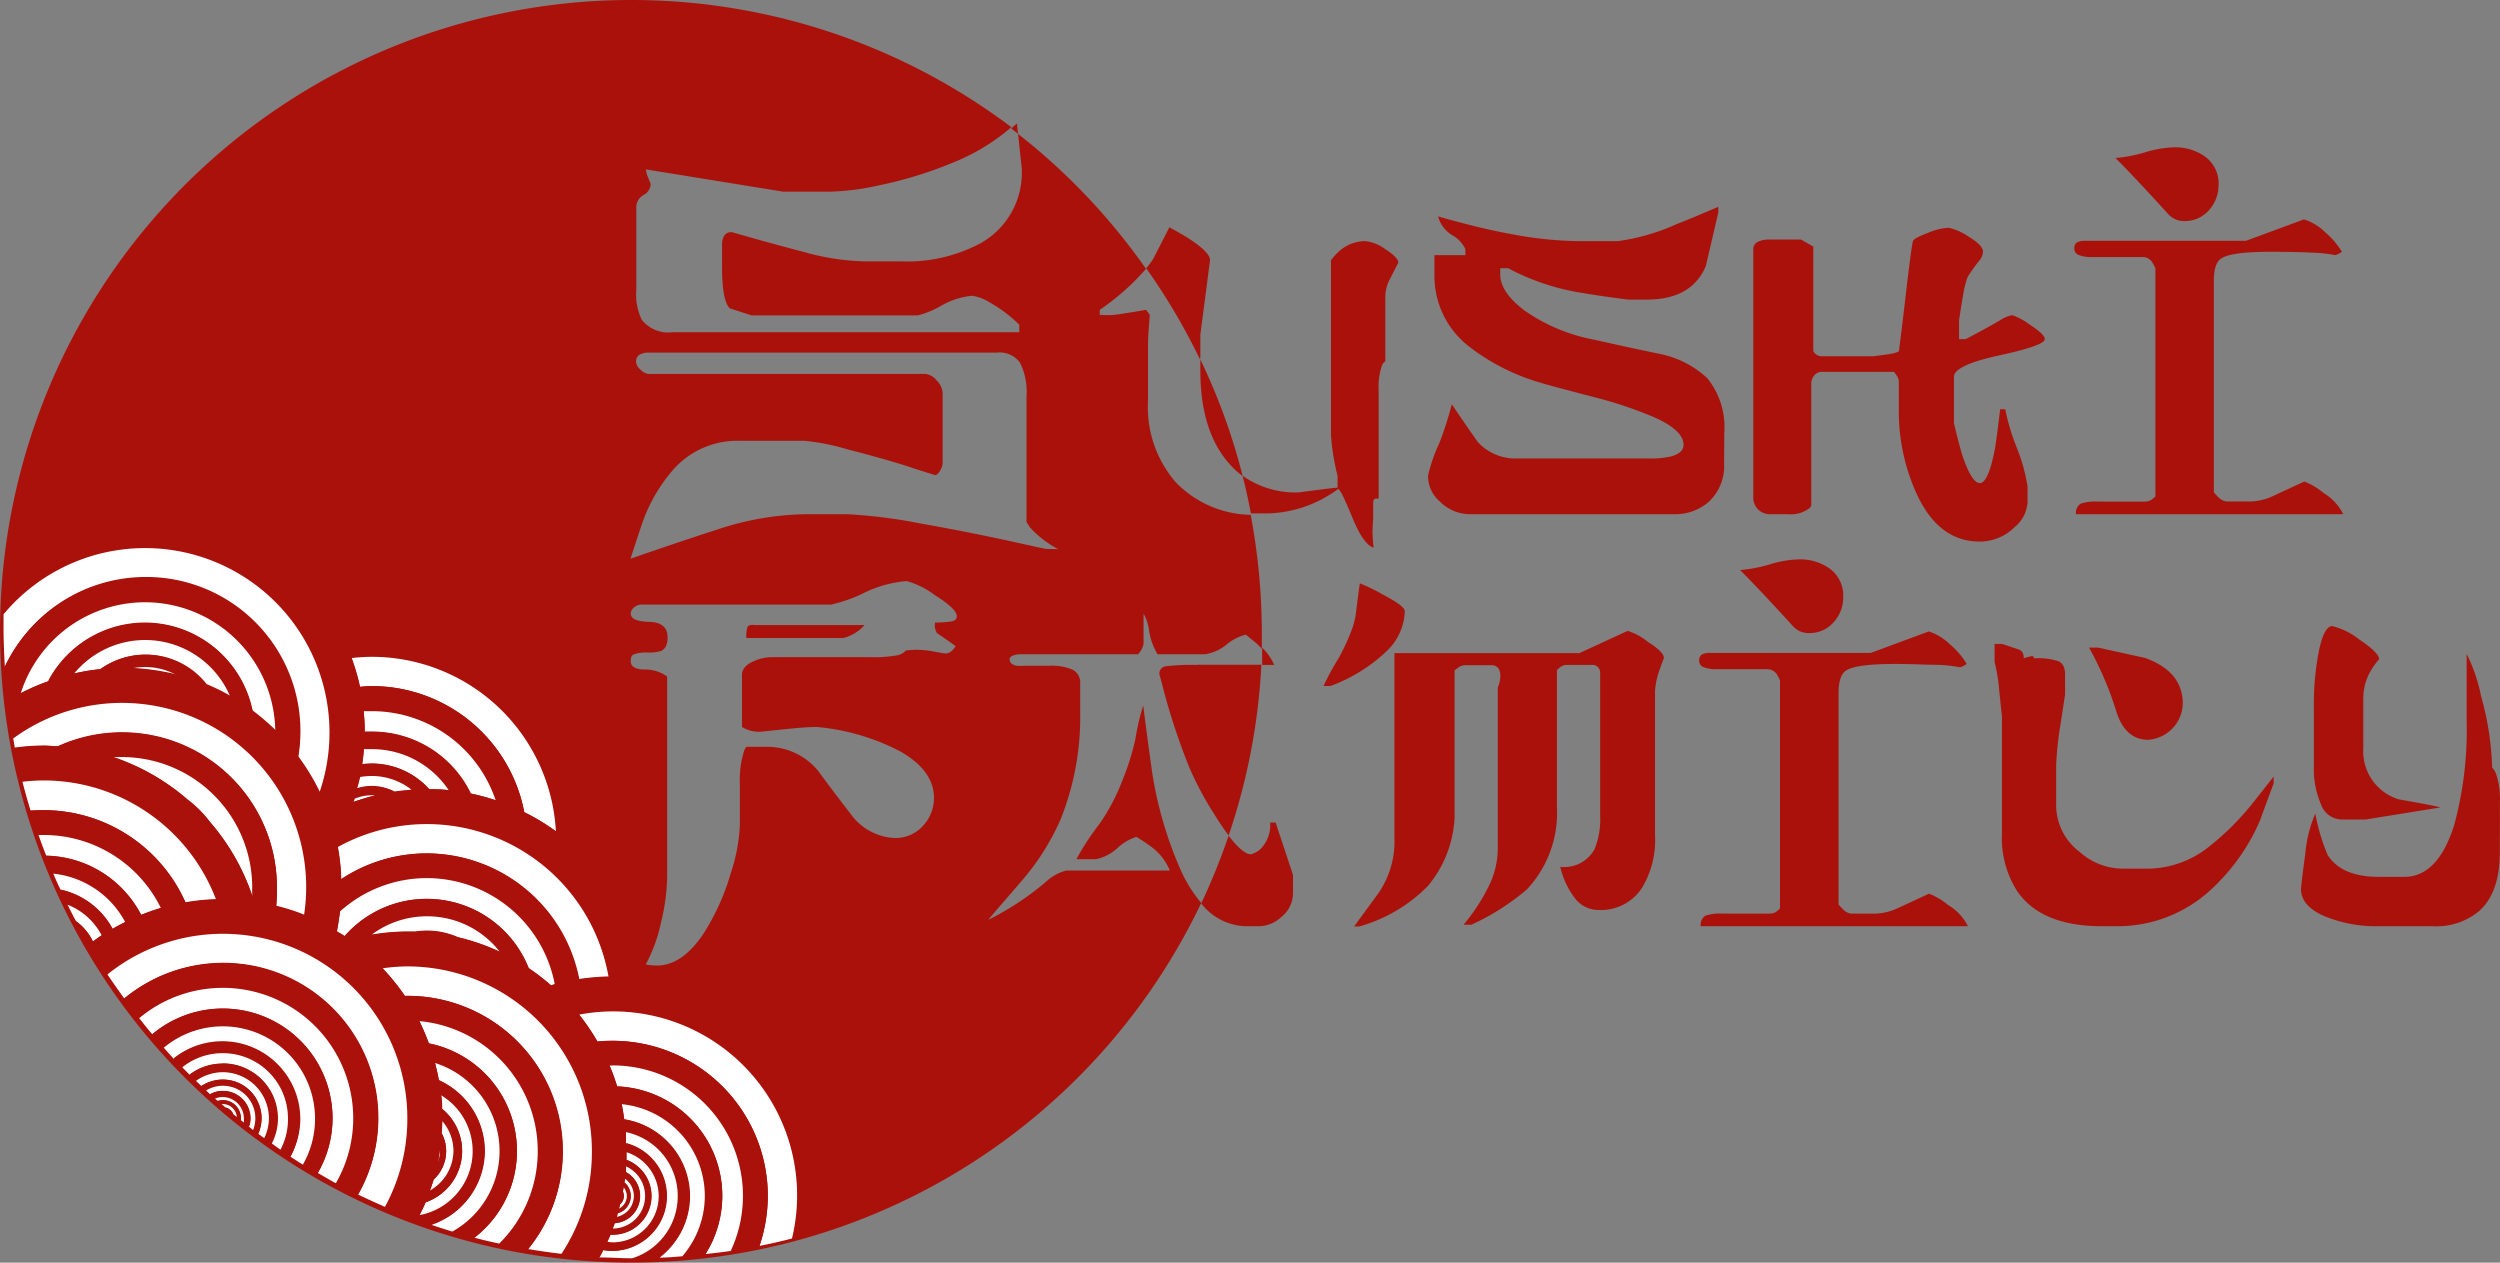 <svg xmlns="http://www.w3.org/2000/svg" width="224.493" height="113.382" viewBox="0 0 224.493 113.382">
  <rect x="0" y="0" width="224.493" height="113.382" fill="#808080" stroke="none"/>
  <g id="logo" transform="translate(-0.042 0.091)">
    <g id="Sun">
      <path id="Caminho_1" data-name="Caminho 1" d="M345.71,534.21a2.491,2.491,0,0,0-.1,1h8.65a1.781,1.781,0,0,0,.53-.16,3.65,3.65,0,0,0,1.42-1H346.4C346,534,345.8,534.06,345.71,534.21Z" transform="translate(-278.54 -478.01)" fill="#ab110b"/>
      <path id="Caminho_2" data-name="Caminho 2" d="M381.67,513.91v-5c0-.8.09-1.75.16-2.7a3.512,3.512,0,0,0-.34-.47c-.9.16-1.61.27-2.12.35a8.5,8.5,0,0,1-1,.12h-.66a1.22,1.22,0,0,0-.37,0v-.47a21.786,21.786,0,0,0,4.15-3.68A56.709,56.709,0,0,0,370,489.94l.33,3.07a7.25,7.25,0,0,1-3.64,6.72,14,14,0,0,1-7.19,1.66h-3.29a21.778,21.778,0,0,1-5.46-.85q-3.22-.84-6.43-1.77a.74.74,0,0,0-.72.33,1.59,1.59,0,0,0-.18.77v2c0,2.05.23,3.3.7,3.74l1.95.63H361a8.2,8.2,0,0,0,2.12-.88,6.87,6.87,0,0,1,2.75-.88,4,4,0,0,1,1.59.6,12.35,12.35,0,0,1,2.65,2v.67H339a3.05,3.05,0,0,1-2.78-1.1,5.22,5.22,0,0,1-.5-2.68v-7.46a1.26,1.26,0,0,1,.65-1.08,1.16,1.16,0,0,0,.64-1l-.2-.5a2.75,2.75,0,0,1-.23-.8l12.33,2h4.21a22.474,22.474,0,0,0,4.41-.57,36.529,36.529,0,0,0,6.53-2,18.67,18.67,0,0,0,5.34-3.22A56.69,56.69,0,1,0,386.45,559a12.411,12.411,0,0,1-1.77-2.79A34.831,34.831,0,0,1,382,547c-.26-1.9-.52-3.81-.76-5.73a20.635,20.635,0,0,0-.7,3,23.657,23.657,0,0,1-1.22,3.86,18.073,18.073,0,0,1-2,3.76,23.643,23.643,0,0,0-2.08,3.18H377a4.07,4.07,0,0,0,1.93-1,4.509,4.509,0,0,1,1.69-1,12.506,12.506,0,0,1,1.26.83,5,5,0,0,1,1.75,2.19h-9.31a4.339,4.339,0,0,0-1.86,1.05,25.46,25.46,0,0,1-5.1,3.36c0-.07,1-1.19,2.88-3.38a21.83,21.83,0,0,0,3.58-5.62,24.66,24.66,0,0,0,1.76-9.63v-2.55a1.29,1.29,0,0,0-.73-1.29,4.841,4.841,0,0,0-2-.33H370.7a6.471,6.471,0,0,1-.83,0c-.42-.09-.63-.28-.63-.6,0-.12.1-.22.3-.31a1.761,1.761,0,0,1,.66-.12h10.57a1.91,1.91,0,0,0,.5-.93v-2.72a4.119,4.119,0,0,1,.5,1.56,5.811,5.811,0,0,0,.76,2.09h4.27a4.089,4.089,0,0,0,1.94-.88,4.24,4.24,0,0,1,1.71-.88c.46.37.82.66,1.06.87l.38.4V534.8a57.483,57.483,0,0,0-1-10.65,9.59,9.59,0,0,1-6.74-2.94,10.29,10.29,0,0,1-2.48-7.3Zm-19,20.83c.51.34,1.08.73,1.72,1.2a1.79,1.79,0,0,1-.44.51.861.861,0,0,1-.49.15c-.06,0-.4-.06-1-.17a8.251,8.251,0,0,0-1.4-.16,8.515,8.515,0,0,0-1.13.06,1.39,1.39,0,0,1-.88.45,11.867,11.867,0,0,1-2.27.15H347.9a4.051,4.051,0,0,0-1.56.33c-.75.31-1.13.73-1.13,1.26v4.68a2.9,2.9,0,0,0,1.56.43c.13,0,.86-.08,2.19-.22s2.31-.21,2.95-.21a20,20,0,0,1,7.49,2.18q3,1.7,3.05,4.11a3.66,3.66,0,0,1-1,2.6,3.31,3.31,0,0,1-2.51,1.08,5.15,5.15,0,0,1-3.94-2.12c-1-1.3-2-2.61-2.95-3.91a5.92,5.92,0,0,0-4.51-2.16h-1.95l-.17.3a8.679,8.679,0,0,0-.4,3.05V552a15.831,15.831,0,0,1-.82,4.34,20.65,20.65,0,0,1-2.52,5.53c-1.26,1.84-2.63,2.75-4.11,2.75a4.615,4.615,0,0,1-1-.1,13.809,13.809,0,0,0,1.37-3.77,18.12,18.12,0,0,0,.55-4.08v-18a3.35,3.35,0,0,0-2-.63c-.85,0-1.27-.27-1.27-.73s.12-.58.36-.66a3.3,3.3,0,0,1,1.09-.14,3.739,3.739,0,0,0,1.26-.13c.4-.18.6-.58.6-1.23,0-.9-.55-1.36-1.66-1.39s-1.65-.27-1.65-.76a.75.75,0,0,1,.29-.53,1,1,0,0,1,.7-.26h17a13.24,13.24,0,0,0,3-1.07A10.6,10.6,0,0,1,360,530.1a7.37,7.37,0,0,1,2.5,1.24c1.32.83,2,1.47,2,1.91,0,.27-.18.43-.56.48a9.067,9.067,0,0,1-1.39.09,1.29,1.29,0,0,0,.16.92Zm9.81-7.53-3.65-.8c-2.8-.6-5.34-1.09-7.62-1.49a46.462,46.462,0,0,0-6.63-.83H351.3a26.15,26.15,0,0,0-8.1,1.31c-2.69.87-5.35,1.77-8,2.69.35-1.08.7-2.15,1.06-3.21a14.57,14.57,0,0,1,2.85-4.87,7.67,7.67,0,0,1,5.8-2.51h5.9a20.476,20.476,0,0,1,3.91.78c2,.51,3.73,1,5.23,1.47.86.29,1.72.56,2.59.83.15,0,.31-.13.46-.4a1.37,1.37,0,0,0,.23-.69v-6.24a1.72,1.72,0,0,0-.54-1.17,1.51,1.51,0,0,0-1-.58h-24.9a1.21,1.21,0,0,1-.68-.38,1.06,1.06,0,0,1-.41-.68.71.71,0,0,1,.33-.68,1.58,1.58,0,0,1,.76-.18h31.32a2.25,2.25,0,0,1,2.07.92,5.83,5.83,0,0,1,.58,3v11.3c.09.13.18.27.27.43a9,9,0,0,0,2.58,2Z" transform="translate(-278.54 -478.01)" fill="#ab110b"/>
      <path id="Caminho_3" data-name="Caminho 3" d="M388.9,519.48a7.478,7.478,0,0,0,1.27,1.19,55.149,55.149,0,0,0-3.8-10.47v1Q386.37,516.57,388.9,519.48Z" transform="translate(-278.54 -478.01)" fill="#ab110b"/>
    </g>
    <g id="Circles">
      <path id="Caminho_4" data-name="Caminho 4" d="M312,536.9a16.56,16.56,0,0,1,16.52,15.67,20,20,0,0,1,3.09,2.8c.06-.62.1-1.26.1-1.9A19.59,19.59,0,0,0,308.8,534a19,19,0,0,1,1.35,3A15.8,15.8,0,0,1,312,536.9Z" transform="translate(-278.54 -478.01)" fill="#ab110b"/>
      <path id="Caminho_5" data-name="Caminho 5" d="M325.66,550.85a19,19,0,0,1,2.84,1.72A16.56,16.56,0,0,0,312,536.9a15.794,15.794,0,0,0-1.83.11,19.691,19.691,0,0,1,.75,2.58c.36,0,.71-.06,1.08-.06a13.93,13.93,0,0,1,13.66,11.32Z" transform="translate(-278.54 -478.01)" fill="#fff"/>
      <path id="Caminho_6" data-name="Caminho 6" d="M323.09,549.78a18.081,18.081,0,0,1,2.57,1.07A13.93,13.93,0,0,0,312,539.53a6.462,6.462,0,0,0-1.08.06c.15.72.26,1.45.34,2.2H312a11.72,11.72,0,0,1,11.09,7.99Z" transform="translate(-278.54 -478.01)" fill="#ab110b"/>
      <path id="Caminho_7" data-name="Caminho 7" d="M320.83,549.17a19.306,19.306,0,0,1,2.26.61,11.72,11.72,0,0,0-11.11-8h-.74c.05.61.09,1.23.09,1.86h.65a9.84,9.84,0,0,1,8.85,5.53Z" transform="translate(-278.54 -478.01)" fill="#fff"/>
      <path id="Caminho_8" data-name="Caminho 8" d="M318.87,548.87c.66.07,1.32.17,2,.3a9.84,9.84,0,0,0-8.85-5.56h-.65a10.2,10.2,0,0,1-.08,1.55h.73A8.28,8.28,0,0,1,318.87,548.87Z" transform="translate(-278.54 -478.01)" fill="#ab110b"/>
      <path id="Caminho_9" data-name="Caminho 9" d="M317.12,548.79a12.74,12.74,0,0,1,1.75.08,8.28,8.28,0,0,0-6.89-3.68h-.73a9.989,9.989,0,0,1-.15,1.34,8.3,8.3,0,0,1,.88-.06,6.93,6.93,0,0,1,5.14,2.32Z" transform="translate(-278.54 -478.01)" fill="#fff"/>
      <path id="Caminho_10" data-name="Caminho 10" d="M315.56,548.84c.44,0,.89-.07,1.34-.07h.22A6.93,6.93,0,0,0,312,546.5a8.3,8.3,0,0,0-.88.06c-.06.39-.11.78-.19,1.15a6.254,6.254,0,0,1,1.07-.1,5.81,5.81,0,0,1,3.56,1.23Z" transform="translate(-278.54 -478.01)" fill="#ab110b"/>
      <path id="Caminho_11" data-name="Caminho 11" d="M314,549c.51-.08,1-.13,1.53-.17a5.81,5.81,0,0,0-3.58-1.23,6.254,6.254,0,0,0-1.07.1c-.07.35-.17.69-.26,1a4.352,4.352,0,0,1,3.38.3Z" transform="translate(-278.54 -478.01)" fill="#fff"/>
      <path id="Caminho_12" data-name="Caminho 12" d="M312.23,549.35c.59-.14,1.19-.25,1.8-.34a4.861,4.861,0,0,0-2-.47,4.811,4.811,0,0,0-1.33.21c-.08.3-.15.6-.24.89a4.07,4.07,0,0,1,1.57-.31Z" transform="translate(-278.54 -478.01)" fill="#ab110b"/>
      <path id="Caminho_13" data-name="Caminho 13" d="M312,549.33a4.07,4.07,0,0,0-1.57.31c0,.1-.08.19-.11.29.63-.22,1.27-.42,1.93-.58Z" transform="translate(-278.54 -478.01)" fill="#fff"/>
      <path id="Caminho_14" data-name="Caminho 14" d="M291.62,527.1a16.54,16.54,0,0,1,15.65,22,19.4,19.4,0,0,1,.76,1.82,19.847,19.847,0,0,1,2.27-1,.864.864,0,0,1,.11-.29c.09-.29.16-.59.24-.89s.19-.69.26-1,.13-.76.19-1.15.12-.89.15-1.34.08-1,.08-1.55h0a12.738,12.738,0,0,0-.09-1.86c-.09-.61-.19-1.48-.34-2.2a19.693,19.693,0,0,0-.75-2.58,19,19,0,0,0-1.35-3,19.69,19.69,0,0,0-29.63-5.65c-.16,1.54-.24,3.1-.27,4.66A16.56,16.56,0,0,1,291.62,527.1Z" transform="translate(-278.54 -478.01)" fill="#ab110b"/>
      <path id="Caminho_15" data-name="Caminho 15" d="M291.62,529.73a13.84,13.84,0,0,1,13.74,16.19,19.809,19.809,0,0,1,1.91,3.16,16.56,16.56,0,0,0-28.37-16q0,.585,0,1.17c0,1.2.05,2.38.12,3.57a13.93,13.93,0,0,1,12.6-8.09Z" transform="translate(-278.54 -478.01)" fill="#fff"/>
      <path id="Caminho_16" data-name="Caminho 16" d="M291.62,532a11.71,11.71,0,0,1,11.71,11.6,19.875,19.875,0,0,1,2,2.359A13.93,13.93,0,0,0,279,537.79q.105,1.5.27,3c.39-.24.78-.47,1.19-.68A11.72,11.72,0,0,1,291.62,532Z" transform="translate(-278.54 -478.01)" fill="#ab110b"/>
      <path id="Caminho_17" data-name="Caminho 17" d="M291.62,532a11.72,11.72,0,0,0-11.17,8.16,19.2,19.2,0,0,1,2.46-1.06,9.86,9.86,0,0,1,18.39,2.77,22.325,22.325,0,0,1,2,1.73A11.71,11.71,0,0,0,291.62,532Z" transform="translate(-278.54 -478.01)" fill="#fff"/>
      <path id="Caminho_18" data-name="Caminho 18" d="M291.62,533.82a9.84,9.84,0,0,0-8.71,5.24,18.489,18.489,0,0,1,2.34-.68,8.28,8.28,0,0,1,14,2.12,20.838,20.838,0,0,1,2,1.33A9.86,9.86,0,0,0,291.62,533.82Z" transform="translate(-278.54 -478.01)" fill="#ab110b"/>
      <path id="Caminho_19" data-name="Caminho 19" d="M291.62,535.39a8.261,8.261,0,0,0-6.371,3,18,18,0,0,1,2.331-.381,6.93,6.93,0,0,1,9.55,1.43,18.572,18.572,0,0,1,2.14,1.07A8.29,8.29,0,0,0,291.62,535.39Z" transform="translate(-278.54 -478.01)" fill="#fff"/>
      <path id="Caminho_20" data-name="Caminho 20" d="M291.62,536.7a7,7,0,0,0-4,1.3c.64-.06,1.28-.1,1.93-.1h.89a6.079,6.079,0,0,1,1.22-.12,5.76,5.76,0,0,1,2.83.73,20.007,20.007,0,0,1,2.68.88,6.94,6.94,0,0,0-5.55-2.69Z" transform="translate(-278.54 -478.01)" fill="#ab110b"/>
      <path id="Caminho_21" data-name="Caminho 21" d="M290.4,537.94a20,20,0,0,1,4.05.61,5.76,5.76,0,0,0-2.83-.73,6.079,6.079,0,0,0-1.22.12Z" transform="translate(-278.54 -478.01)" fill="#fff"/>
      <path id="Caminho_22" data-name="Caminho 22" d="M328.5,552.57a19,19,0,0,0-2.84-1.72,18.091,18.091,0,0,0-2.57-1.07,19.291,19.291,0,0,0-2.26-.61,19.986,19.986,0,0,0-2-.3,15.735,15.735,0,0,0-1.75-.08h-.22a8.534,8.534,0,0,0-1.34.07c-.44.07-1,.09-1.53.17s-1.21.2-1.8.34-1.3.36-1.93.58a19.85,19.85,0,0,0-2.27,1,20.149,20.149,0,0,1,.85,3.09,16.56,16.56,0,0,1,24.33,11.63h.38a19,19,0,0,1,2.83.23,19.6,19.6,0,0,0-4.83-10.46,20,20,0,0,0-3.05-2.87Z" transform="translate(-278.54 -478.01)" fill="#ab110b"/>
      <path id="Caminho_23" data-name="Caminho 23" d="M316.9,551.92a16.471,16.471,0,0,0-8,2.07,18.379,18.379,0,0,1,.31,2.89,13.94,13.94,0,0,1,21.4,9,20.574,20.574,0,0,1,2.62-.23,16.57,16.57,0,0,0-16.33-13.73Z" transform="translate(-278.54 -478.01)" fill="#fff"/>
      <path id="Caminho_24" data-name="Caminho 24" d="M316.9,554.55a13.88,13.88,0,0,0-7.71,2.33c0,.25,0,.49,0,.73,0,.73-.05,1.44-.12,2.15a11.69,11.69,0,0,1,19.3,6.55,22.174,22.174,0,0,1,2.18-.46,14,14,0,0,0-13.65-11.3Z" transform="translate(-278.54 -478.01)" fill="#ab110b"/>
      <path id="Caminho_25" data-name="Caminho 25" d="M316.9,556.77a11.67,11.67,0,0,0-7.79,3q-.11.9-.27,1.77c.23.14.47.27.7.43a9.83,9.83,0,0,1,16.52,2.9,19.816,19.816,0,0,1,2,1.54l.34-.09a11.71,11.71,0,0,0-11.5-9.55Z" transform="translate(-278.54 -478.01)" fill="#fff"/>
      <path id="Caminho_26" data-name="Caminho 26" d="M316.9,558.63a9.79,9.79,0,0,0-7.36,3.33l.43.31a19.211,19.211,0,0,1,2-.43,8.25,8.25,0,0,1,11.46,1.56,18.192,18.192,0,0,1,2.63,1.46A9.86,9.86,0,0,0,316.9,558.63Z" transform="translate(-278.54 -478.01)" fill="#ab110b"/>
      <path id="Caminho_27" data-name="Caminho 27" d="M316.9,560.2a8.269,8.269,0,0,0-4.93,1.64,19.7,19.7,0,0,1,3.19-.28h.75a6.411,6.411,0,0,1,1-.08,6.891,6.891,0,0,1,2.8.59,19.568,19.568,0,0,1,3.73,1.29A8.26,8.26,0,0,0,316.9,560.2Z" transform="translate(-278.54 -478.01)" fill="#fff"/>
      <path id="Caminho_28" data-name="Caminho 28" d="M316.9,561.52a6.4,6.4,0,0,0-1,.08,19.664,19.664,0,0,1,3.79.51,6.889,6.889,0,0,0-2.79-.59Z" transform="translate(-278.54 -478.01)" fill="#ab110b"/>
      <path id="Caminho_29" data-name="Caminho 29" d="M336.42,565.83a19,19,0,0,0-2.83-.23h-.38a20.574,20.574,0,0,0-2.62.23,22.173,22.173,0,0,0-2.18.46l-.34.09a19.592,19.592,0,0,1,2.52,2.63,16.514,16.514,0,0,1,19.11,20.1c1.14-.29,2.26-.63,3.37-1a18.709,18.709,0,0,0,.23-2.82,19.69,19.69,0,0,0-16.88-19.46Z" transform="translate(-278.54 -478.01)" fill="#ab110b"/>
      <path id="Caminho_30" data-name="Caminho 30" d="M333.59,568.74a16.407,16.407,0,0,0-3,.29,20.857,20.857,0,0,1,1.64,2.41c.44,0,.9-.06,1.36-.06a13.94,13.94,0,0,1,13.94,13.94,14.17,14.17,0,0,1-.75,4.48c1-.2,2-.42,2.92-.67a16.52,16.52,0,0,0-16.11-20.39Z" transform="translate(-278.54 -478.01)" fill="#fff"/>
      <path id="Caminho_31" data-name="Caminho 31" d="M333.59,571.38a10.167,10.167,0,0,0-1.36.06,19.125,19.125,0,0,1,1.09,2.17h.27a11.71,11.71,0,0,1,10.61,16.66c.87-.14,1.72-.29,2.58-.46a14.17,14.17,0,0,0,.75-4.48,13.94,13.94,0,0,0-13.94-13.95Z" transform="translate(-278.54 -478.01)" fill="#ab110b"/>
      <path id="Caminho_32" data-name="Caminho 32" d="M333.59,573.6h-.27a17.366,17.366,0,0,1,.68,1.87,9.83,9.83,0,0,1,7.93,15.06c.76-.08,1.52-.17,2.27-.28a11.71,11.71,0,0,0-10.61-16.66Z" transform="translate(-278.54 -478.01)" fill="#fff"/>
      <path id="Caminho_33" data-name="Caminho 33" d="M334,575.48a15.986,15.986,0,0,1,.41,1.59,8.28,8.28,0,0,1,5.44,13.66c.69-.05,1.39-.11,2.08-.19A9.83,9.83,0,0,0,334,575.48Z" transform="translate(-278.54 -478.01)" fill="#ab110b"/>
      <path id="Caminho_34" data-name="Caminho 34" d="M334.41,577.07c.1.45.17.91.23,1.36a7,7,0,0,1,3.16,12.42c.69,0,1.37-.07,2.05-.12a8.28,8.28,0,0,0-5.44-13.66Z" transform="translate(-278.54 -478.01)" fill="#fff"/>
      <path id="Caminho_35" data-name="Caminho 35" d="M340.55,585.32a7,7,0,0,0-5.91-6.89c.06.38.11.76.15,1.15a5.86,5.86,0,0,1,.56,11.32h.21c.76,0,1.5,0,2.24-.06a6.93,6.93,0,0,0,2.75-5.52Z" transform="translate(-278.54 -478.01)" fill="#ab110b"/>
      <path id="Caminho_36" data-name="Caminho 36" d="M339.44,585.32a5.85,5.85,0,0,0-4.65-5.74v1a4.92,4.92,0,0,1-1.25,9.67,4.8,4.8,0,0,1-.85-.08c-.11.22-.22.44-.34.66,1,0,2,.08,3,.08A5.84,5.84,0,0,0,339.44,585.32Z" transform="translate(-278.54 -478.01)" fill="#fff"/>
      <path id="Caminho_37" data-name="Caminho 37" d="M334.86,581.39a4.13,4.13,0,0,1-1.27,8.07,3.88,3.88,0,0,1-.49-.05c-.11.25-.24.5-.36.75a4.8,4.8,0,0,0,.85.08,4.92,4.92,0,0,0,1.25-9.67v.71A.409.409,0,0,1,334.86,581.39Z" transform="translate(-278.54 -478.01)" fill="#ab110b"/>
      <path id="Caminho_38" data-name="Caminho 38" d="M337.73,585.32a4.15,4.15,0,0,0-2.87-3.93c0,.23,0,.45,0,.68a3.48,3.48,0,0,1-1.24,6.73h-.21c-.08.21-.18.42-.28.63a3.869,3.869,0,0,0,.49.05,4.15,4.15,0,0,0,4.11-4.16Z" transform="translate(-278.54 -478.01)" fill="#fff"/>
      <path id="Caminho_39" data-name="Caminho 39" d="M337.07,585.32a3.47,3.47,0,0,0-2.24-3.25v.59a2.92,2.92,0,0,1-1.21,5.58h0c-.07.18-.12.36-.2.54h.21A3.48,3.48,0,0,0,337.07,585.32Z" transform="translate(-278.54 -478.01)" fill="#ab110b"/>
      <path id="Caminho_40" data-name="Caminho 40" d="M336.51,585.32a2.91,2.91,0,0,0-1.71-2.66v.51a2.45,2.45,0,0,1-1,4.59l-.18.48h0A2.92,2.92,0,0,0,336.51,585.32Z" transform="translate(-278.54 -478.01)" fill="#fff"/>
      <path id="Caminho_41" data-name="Caminho 41" d="M336.05,585.32a2.47,2.47,0,0,0-1.27-2.15c0,.2-.06.39-.08.59a1.91,1.91,0,0,1-.73,3.43c-.07.2-.15.38-.21.57A2.45,2.45,0,0,0,336.05,585.32Z" transform="translate(-278.54 -478.01)" fill="#ab110b"/>
      <path id="Caminho_42" data-name="Caminho 42" d="M335.5,585.32a1.92,1.92,0,0,0-.8-1.56.761.761,0,0,1-.05.33,1.61,1.61,0,0,1-.6,2.78,1.157,1.157,0,0,1-.08.32A1.92,1.92,0,0,0,335.5,585.32Z" transform="translate(-278.54 -478.01)" fill="#fff"/>
      <path id="Caminho_43" data-name="Caminho 43" d="M335.22,585.32a1.62,1.62,0,0,0-.57-1.23.991.991,0,0,1-.07.44,1.3,1.3,0,0,1,.29.79,1.27,1.27,0,0,1-.71,1.13,1.629,1.629,0,0,1-.11.42A1.62,1.62,0,0,0,335.22,585.32Z" transform="translate(-278.54 -478.01)" fill="#ab110b"/>
      <path id="Caminho_44" data-name="Caminho 44" d="M334.87,585.32a1.3,1.3,0,0,0-.29-.79l-.06.39a1.01,1.01,0,0,1-.26,1.15,1.429,1.429,0,0,1-.1.38,1.27,1.27,0,0,0,.71-1.13Z" transform="translate(-278.54 -478.01)" fill="#fff"/>
      <path id="Caminho_45" data-name="Caminho 45" d="M334.6,585.32a1,1,0,0,0-.08-.4c-.07.38-.16.76-.26,1.15A1,1,0,0,0,334.6,585.32Z" transform="translate(-278.54 -478.01)" fill="#ab110b"/>
      <path id="Caminho_46" data-name="Caminho 46" d="M289.51,541a16.57,16.57,0,0,1,16.58,16.57,16.387,16.387,0,0,1-.2,2.44,19.845,19.845,0,0,1,2.95,1.48q.17-.87.27-1.77c.07-.71.12-1.42.12-2.15v-.73a18.382,18.382,0,0,0-.31-2.89,20.151,20.151,0,0,0-.85-3.09,19.4,19.4,0,0,0-.76-1.82,20.44,20.44,0,0,0-3.94-5.52,22.325,22.325,0,0,0-2-1.73,20.823,20.823,0,0,0-2-1.33,18.562,18.562,0,0,0-2.14-1.07,20.639,20.639,0,0,0-6.73-1.49h-.89a12.424,12.424,0,0,0-1.93.1,17.986,17.986,0,0,0-2.33.38,18.489,18.489,0,0,0-2.34.68,19.2,19.2,0,0,0-2.46,1.06c-.41.21-.8.44-1.19.68.14,1.15.31,2.3.51,3.43a16.46,16.46,0,0,1,9.64-3.23Z" transform="translate(-278.54 -478.01)" fill="#ab110b"/>
      <path id="Caminho_47" data-name="Caminho 47" d="M282.51,544.9a7.712,7.712,0,0,1,1.18.06,13.91,13.91,0,0,1,19.76,12.65,14.688,14.688,0,0,1-.1,1.63,18.323,18.323,0,0,1,2.54.81,16.538,16.538,0,0,0-26.12-15.82l.15.86A20.105,20.105,0,0,1,282.51,544.9Z" transform="translate(-278.54 -478.01)" fill="#fff"/>
      <path id="Caminho_48" data-name="Caminho 48" d="M303.45,557.61A13.91,13.91,0,0,0,283.69,545a19.447,19.447,0,0,1,5.09,1h.73a11.71,11.71,0,0,1,11.72,11.71c0,.25,0,.49,0,.74s.12.33.17.5a18.734,18.734,0,0,1,2,.39,14.7,14.7,0,0,0,.05-1.73Z" transform="translate(-278.54 -478.01)" fill="#ab110b"/>
      <path id="Caminho_49" data-name="Caminho 49" d="M301.23,557.61a11.71,11.71,0,0,0-11.72-11.71h-.73a19.821,19.821,0,0,1,6.65,3.81,10.11,10.11,0,0,1,2,2,19.82,19.82,0,0,1,3.81,6.65A6.291,6.291,0,0,1,301.23,557.61Z" transform="translate(-278.54 -478.01)" fill="#fff"/>
      <path id="Caminho_50" data-name="Caminho 50" d="M295.43,549.74a20.144,20.144,0,0,1,2,2A10.11,10.11,0,0,0,295.43,549.74Z" transform="translate(-278.54 -478.01)" fill="#ab110b"/>
      <path id="Caminho_51" data-name="Caminho 51" d="M282.51,548A16.57,16.57,0,0,1,298,558.66h.62a19.671,19.671,0,0,1,2.78.22c-.05-.17-.12-.33-.17-.5a19.82,19.82,0,0,0-3.81-6.65,20.149,20.149,0,0,0-2-2,19.82,19.82,0,0,0-6.65-3.81,19.453,19.453,0,0,0-5.09-1c-.39,0-.78-.06-1.18-.06a20.105,20.105,0,0,0-2.59.19c.2,1,.43,2.06.68,3.07a17.345,17.345,0,0,1,1.92-.12Z" transform="translate(-278.54 -478.01)" fill="#ab110b"/>
      <path id="Caminho_52" data-name="Caminho 52" d="M282.51,550.67a13.94,13.94,0,0,1,12.73,8.27,18.829,18.829,0,0,1,2.73-.28A16.57,16.57,0,0,0,282.51,548a17.312,17.312,0,0,0-1.91.12c.22.87.46,1.72.72,2.57C281.72,550.7,282.11,550.67,282.51,550.67Z" transform="translate(-278.54 -478.01)" fill="#fff"/>
      <path id="Caminho_53" data-name="Caminho 53" d="M293,559.44a19.879,19.879,0,0,1,2.22-.5,13.94,13.94,0,0,0-12.73-8.27,7.909,7.909,0,0,0-1.19.06q.35,1.11.72,2.19h.47A11.71,11.71,0,0,1,293,559.44Z" transform="translate(-278.54 -478.01)" fill="#ab110b"/>
      <path id="Caminho_54" data-name="Caminho 54" d="M291.25,560.06c.58-.23,1.17-.44,1.77-.62a11.71,11.71,0,0,0-10.51-6.54h-.47c.22.62.45,1.24.69,1.85a9.83,9.83,0,0,1,8.52,5.31Z" transform="translate(-278.54 -478.01)" fill="#fff"/>
      <path id="Caminho_55" data-name="Caminho 55" d="M289.82,560.71a15.307,15.307,0,0,1,1.43-.65,9.83,9.83,0,0,0-8.52-5.29c.21.53.41,1.07.64,1.6A8.29,8.29,0,0,1,289.82,560.71Z" transform="translate(-278.54 -478.01)" fill="#ab110b"/>
      <path id="Caminho_56" data-name="Caminho 56" d="M288.66,561.33c.38-.22.77-.43,1.16-.62a8.29,8.29,0,0,0-6.45-4.34c.2.49.43,1,.65,1.44a7,7,0,0,1,4.64,3.52Z" transform="translate(-278.54 -478.01)" fill="#fff"/>
      <path id="Caminho_57" data-name="Caminho 57" d="M287.71,561.91a9.4,9.4,0,0,1,1-.58,7,7,0,0,0-4.64-3.52c.2.45.41.91.63,1.35A5.88,5.88,0,0,1,287.71,561.91Z" transform="translate(-278.54 -478.01)" fill="#ab110b"/>
      <path id="Caminho_58" data-name="Caminho 58" d="M286.93,562.47c.26-.19.51-.38.78-.56a5.88,5.88,0,0,0-3.06-2.75c.24.5.5,1,.76,1.48A4.83,4.83,0,0,1,286.93,562.47Z" transform="translate(-278.54 -478.01)" fill="#fff"/>
      <path id="Caminho_59" data-name="Caminho 59" d="M286.93,562.47a4.83,4.83,0,0,0-1.52-1.83c.37.71.76,1.41,1.16,2.1Z" transform="translate(-278.54 -478.01)" fill="#ab110b"/>
      <path id="Caminho_60" data-name="Caminho 60" d="M333.1,589.41c.1-.21.2-.42.28-.63s.13-.36.2-.54l.18-.48c.06-.19.14-.37.21-.57s0-.21.08-.32a1.364,1.364,0,0,0,.11-.42c.04-.14.07-.26.1-.38.1-.39.19-.77.26-1.15l.06-.39a3.1,3.1,0,0,1,.07-.44,1.091,1.091,0,0,1,.05-.33,2.8,2.8,0,0,0,.08-.59,4.333,4.333,0,0,0,0-.51v-1.27a.411.411,0,0,0,0-.11c0-.24,0-.48,0-.71v-1a8.256,8.256,0,0,0-.15-1.15c-.06-.38-.13-.91-.23-1.36s-.25-1.07-.41-1.59a17.374,17.374,0,0,0-.68-1.87,19.126,19.126,0,0,0-1.09-2.17,20.857,20.857,0,0,0-1.64-2.41,19.593,19.593,0,0,0-2.52-2.63,19.826,19.826,0,0,0-2-1.54,18.186,18.186,0,0,0-2.63-1.46,19.54,19.54,0,0,0-7.52-1.8h-.75a19.718,19.718,0,0,0-3.19.28,19.211,19.211,0,0,0-2,.43,20.5,20.5,0,0,1,3,2.6,16.077,16.077,0,0,1,2.21-.17,16.58,16.58,0,0,1,13.76,25.81c1.15.13,2.31.24,3.48.31.12-.22.23-.44.34-.66S333,589.66,333.1,589.41Z" transform="translate(-278.54 -478.01)" fill="#ab110b"/>
      <path id="Caminho_61" data-name="Caminho 61" d="M331.73,581.28a16.57,16.57,0,0,0-16.57-16.58,16.068,16.068,0,0,0-2.21.17,20.086,20.086,0,0,1,2,2.48h.21A13.93,13.93,0,0,1,326,590.08c1,.17,2,.31,3,.43A16.54,16.54,0,0,0,331.73,581.28Z" transform="translate(-278.54 -478.01)" fill="#fff"/>
      <path id="Caminho_62" data-name="Caminho 62" d="M329.1,581.28a13.94,13.94,0,0,0-13.94-13.94H315a20.934,20.934,0,0,1,1.29,2.26,11.72,11.72,0,0,1,7.17,20c.84.18,1.69.35,2.55.49A13.86,13.86,0,0,0,329.1,581.28Z" transform="translate(-278.54 -478.01)" fill="#ab110b"/>
      <path id="Caminho_63" data-name="Caminho 63" d="M326.87,581.28a11.72,11.72,0,0,0-10.631-11.67,20.683,20.683,0,0,1,.851,2,9.85,9.85,0,0,1,4.09,17.45c.74.2,1.48.37,2.23.53a11.66,11.66,0,0,0,3.46-8.31Z" transform="translate(-278.54 -478.01)" fill="#fff"/>
      <path id="Caminho_64" data-name="Caminho 64" d="M325,581.28a9.85,9.85,0,0,0-7.92-9.67,17.94,17.94,0,0,1,.55,1.76,8.28,8.28,0,0,1,1.56,15.13c.66.2,1.32.39,2,.56A9.8,9.8,0,0,0,325,581.28Z" transform="translate(-278.54 -478.01)" fill="#ab110b"/>
      <path id="Caminho_65" data-name="Caminho 65" d="M323.44,581.28a8.3,8.3,0,0,0-5.8-7.91c.13.51.25,1,.34,1.54a7,7,0,0,1-.65,13c.62.21,1.24.41,1.87.6a8.27,8.27,0,0,0,4.24-7.23Z" transform="translate(-278.54 -478.01)" fill="#fff"/>
      <path id="Caminho_66" data-name="Caminho 66" d="M322.13,581.28a7,7,0,0,0-4.15-6.37c.08.45.16.9.21,1.36A5.85,5.85,0,0,1,316.27,587c-.08.14-.14.29-.21.43.42.16.84.29,1.27.44A7,7,0,0,0,322.13,581.28Z" transform="translate(-278.54 -478.01)" fill="#ab110b"/>
      <path id="Caminho_67" data-name="Caminho 67" d="M318.26,577.47a4.89,4.89,0,0,1-1.47,8.43c-.16.39-.34.76-.52,1.13a5.85,5.85,0,0,0,1.92-10.76C318.23,576.67,318.24,577.07,318.26,577.47Z" transform="translate(-278.54 -478.01)" fill="#fff"/>
      <path id="Caminho_68" data-name="Caminho 68" d="M320.08,581.28a4.92,4.92,0,0,0-1.82-3.81v1.12a4.1,4.1,0,0,1-1.12,6.29c-.12.34-.24.69-.38,1A4.89,4.89,0,0,0,320.08,581.28Z" transform="translate(-278.54 -478.01)" fill="#ab110b"/>
      <path id="Caminho_69" data-name="Caminho 69" d="M319.3,581.28a4.12,4.12,0,0,0-1-2.69,9.891,9.891,0,0,1-.06,1.08,3.35,3.35,0,0,1,.41,1.61,3.47,3.47,0,0,1-1.13,2.55c-.1.35-.22.7-.34,1a4.14,4.14,0,0,0,2.12-3.55Z" transform="translate(-278.54 -478.01)" fill="#fff"/>
      <path id="Caminho_70" data-name="Caminho 70" d="M318.64,581.28a3.35,3.35,0,0,0-.41-1.61,7.631,7.631,0,0,1-.15,1.5v.11a2.87,2.87,0,0,1-.18,1c-.11.54-.25,1.07-.4,1.59a3.47,3.47,0,0,0,1.14-2.59Z" transform="translate(-278.54 -478.01)" fill="#ab110b"/>
      <path id="Caminho_71" data-name="Caminho 71" d="M318.08,581.17c-.06.35-.1.71-.17,1.07a2.87,2.87,0,0,0,.18-1A.359.359,0,0,1,318.08,581.17Z" transform="translate(-278.54 -478.01)" fill="#fff"/>
      <path id="Caminho_72" data-name="Caminho 72" d="M316.79,585.9c.14-.33.26-.68.38-1s.24-.7.34-1c.15-.52.29-1.05.4-1.59.07-.36.11-.72.17-1.07s.12-1,.15-1.5a10.253,10.253,0,0,1,.06-1.08v-1.12a7.561,7.561,0,0,0-.07-1.2c-.07-.4-.13-.91-.21-1.36s-.21-1-.34-1.54a17.941,17.941,0,0,0-.55-1.76,20.675,20.675,0,0,0-.85-2,20.935,20.935,0,0,0-1.29-2.26,20.075,20.075,0,0,0-2-2.48,20.5,20.5,0,0,0-3-2.6l-.43-.31c-.23-.16-.47-.29-.7-.43a19.844,19.844,0,0,0-2.95-1.48,18.321,18.321,0,0,0-2.54-.81,18.734,18.734,0,0,0-2-.39,19.672,19.672,0,0,0-2.78-.22h-.62a18.838,18.838,0,0,0-2.73.28,19.88,19.88,0,0,0-2.22.5c-.6.18-1.19.39-1.77.62a15.271,15.271,0,0,0-1.43.65c-.39.19-.78.4-1.16.62s-.64.37-1,.58a7.279,7.279,0,0,0-.78.56l-.36.27c.54.91,1.09,1.8,1.66,2.68a16.57,16.57,0,0,1,24.9,20.87c1,.41,1.94.81,2.93,1.17.07-.14.13-.29.21-.43A9.068,9.068,0,0,0,316.79,585.9Z" transform="translate(-278.54 -478.01)" fill="#ab110b"/>
      <path id="Caminho_73" data-name="Caminho 73" d="M315.16,578.35a16.56,16.56,0,0,0-26.93-12.93c.49.73,1,1.45,1.51,2.16a13.93,13.93,0,0,1,21,17.61c.8.38,1.6.75,2.41,1.1a16.52,16.52,0,0,0,2.01-7.94Z" transform="translate(-278.54 -478.01)" fill="#fff"/>
      <path id="Caminho_74" data-name="Caminho 74" d="M312.53,578.35a13.94,13.94,0,0,0-22.79-10.77c.43.6.88,1.18,1.34,1.77a11.71,11.71,0,0,1,17.66,14.82l2,1a13.83,13.83,0,0,0,1.79-6.82Z" transform="translate(-278.54 -478.01)" fill="#ab110b"/>
      <path id="Caminho_75" data-name="Caminho 75" d="M310.3,578.35a11.71,11.71,0,0,0-19.22-9c.39.48.78,1,1.18,1.44a9.85,9.85,0,0,1,14.87,12.46c.53.31,1.07.63,1.61.92a11.61,11.61,0,0,0,1.56-5.82Z" transform="translate(-278.54 -478.01)" fill="#fff"/>
      <path id="Caminho_76" data-name="Caminho 76" d="M308.44,578.35a9.85,9.85,0,0,0-16.18-7.56c.34.4.68.8,1,1.19a8.28,8.28,0,0,1,12.49,10.47c.44.28.89.54,1.35.8A9.8,9.8,0,0,0,308.44,578.35Z" transform="translate(-278.54 -478.01)" fill="#ab110b"/>
      <path id="Caminho_77" data-name="Caminho 77" d="M306.87,578.35A8.28,8.28,0,0,0,293.29,572l.89,1a7,7,0,0,1,10.49,8.79c.37.24.73.48,1.11.71a8.26,8.26,0,0,0,1.09-4.15Z" transform="translate(-278.54 -478.01)" fill="#fff"/>
      <path id="Caminho_78" data-name="Caminho 78" d="M305.55,578.35a7,7,0,0,0-11.37-5.4l.77.81a5.79,5.79,0,0,1,3.64-1.27,5.87,5.87,0,0,1,5.15,8.65l.93.6A6.929,6.929,0,0,0,305.55,578.35Z" transform="translate(-278.54 -478.01)" fill="#ab110b"/>
      <path id="Caminho_79" data-name="Caminho 79" d="M304.44,578.35a5.85,5.85,0,0,0-5.85-5.86,5.79,5.79,0,0,0-3.64,1.27l.67.68a4.85,4.85,0,0,1,3-1,4.9,4.9,0,0,1,4.37,7.16c.26.18.51.38.78.56A5.83,5.83,0,0,0,304.44,578.35Z" transform="translate(-278.54 -478.01)" fill="#fff"/>
      <path id="Caminho_80" data-name="Caminho 80" d="M298.59,573.42a4.85,4.85,0,0,0-3,1l.56.54a4.13,4.13,0,0,1,6.55,3.37,4.08,4.08,0,0,1-.42,1.77l.65.46a4.9,4.9,0,0,0-4.37-7.16Z" transform="translate(-278.54 -478.01)" fill="#ab110b"/>
      <path id="Caminho_81" data-name="Caminho 81" d="M298.59,574.2a4.18,4.18,0,0,0-2.41.78l.49.46a3.48,3.48,0,0,1,5.4,2.91,3.6,3.6,0,0,1-.29,1.39l.53.38a4.081,4.081,0,0,0,.42-1.77,4.15,4.15,0,0,0-4.14-4.15Z" transform="translate(-278.54 -478.01)" fill="#fff"/>
      <path id="Caminho_82" data-name="Caminho 82" d="M298.59,574.86a3.5,3.5,0,0,0-1.92.58l.42.4a2.91,2.91,0,0,1,4.42,2.51,2.83,2.83,0,0,1-.2,1l.47.35a3.6,3.6,0,0,0,.29-1.39A3.48,3.48,0,0,0,298.59,574.86Z" transform="translate(-278.54 -478.01)" fill="#ab110b"/>
      <path id="Caminho_83" data-name="Caminho 83" d="M301.51,578.35a2.91,2.91,0,0,0-4.42-2.51l.35.34a2.349,2.349,0,0,1,1.15-.3,2.47,2.47,0,0,1,2.46,2.47,2.241,2.241,0,0,1-.13.73c.14.1.26.21.39.31A2.83,2.83,0,0,0,301.51,578.35Z" transform="translate(-278.54 -478.01)" fill="#fff"/>
      <path id="Caminho_84" data-name="Caminho 84" d="M298.59,575.88a2.349,2.349,0,0,0-1.15.3l.45.39a1.82,1.82,0,0,1,.7-.14,1.92,1.92,0,0,1,1.91,1.92,1.551,1.551,0,0,1,0,.37l.46.36a2.241,2.241,0,0,0,.13-.73,2.47,2.47,0,0,0-2.5-2.47Z" transform="translate(-278.54 -478.01)" fill="#ab110b"/>
      <path id="Caminho_85" data-name="Caminho 85" d="M298.59,576.43a1.82,1.82,0,0,0-.7.14l.25.21a1.61,1.61,0,0,1,2.08,1.57.877.877,0,0,1,0,.16l.26.21a1.55,1.55,0,0,0,0-.37,1.92,1.92,0,0,0-1.89-1.92Z" transform="translate(-278.54 -478.01)" fill="#fff"/>
      <path id="Caminho_86" data-name="Caminho 86" d="M298.59,576.71a1.628,1.628,0,0,0-.45.07l.34.3h.11a1.27,1.27,0,0,1,1.26,1.18l.35.27a.878.878,0,0,0,0-.16,1.63,1.63,0,0,0-1.61-1.66Z" transform="translate(-278.54 -478.01)" fill="#ab110b"/>
      <path id="Caminho_87" data-name="Caminho 87" d="M298.59,577.06h-.11l.34.3a1,1,0,0,1,.71.61l.32.25a1.27,1.27,0,0,0-1.26-1.16Z" transform="translate(-278.54 -478.01)" fill="#fff"/>
      <path id="Caminho_88" data-name="Caminho 88" d="M298.82,577.38l.71.61A1,1,0,0,0,298.82,577.38Z" transform="translate(-278.54 -478.01)" fill="#ab110b"/>
    </g>
    <g id="Name">
      <path id="Caminho_89" data-name="Caminho 89" d="M433.4,519.54A4.35,4.35,0,0,1,432,523a4.56,4.56,0,0,1-3.15,1.09H410.46a3.83,3.83,0,0,1-2.58-1.13,3,3,0,0,1-1.06-2.35,14.8,14.8,0,0,1,1-2.88,30.6,30.6,0,0,0,1.13-3.51c.77,1.14,1.55,2.28,2.35,3.41a4.61,4.61,0,0,0,3.18,1.46h12.23a8.1,8.1,0,0,0,1.86-.17c.79-.2,1.19-.55,1.19-1.06,0-.86-.88-1.69-2.65-2.48a37.9,37.9,0,0,0-5.5-1.83q-4.41-1.15-4.68-1.26a19.109,19.109,0,0,1-6.59-3.38,8,8,0,0,1-2.95-6.33v-1.75h2.78v-.53a2.82,2.82,0,0,0-1.21-1.28,2.79,2.79,0,0,1-1.24-1.67c.66.19,1.33.38,2,.55q2.58.69,4.8,1.08a33.587,33.587,0,0,0,5.71.59h3.64a19,19,0,0,0,5.3-1.54c.86-.33,2.1-.85,3.71-1.54V497c-.37,1.61-.75,3.22-1.12,4.82q-1.29,3-5.27,3h-1.73c-1.72-.22-3.08-.42-4.07-.59A21,21,0,0,1,414,502h-.7v.56c0,1.06.72,2.13,2.15,3.22a16,16,0,0,0,6.33,2.65q3,.68,6,1.3a8.78,8.78,0,0,1,4.11,2.15,7,7,0,0,1,1.53,4.92Z" transform="translate(-278.54 -478.01)" fill="#ab110b"/>
      <path id="Caminho_90" data-name="Caminho 90" d="M462.2,508.37c0,.38-1.36.87-4.08,1.46s-4.08,1.24-4.08,1.92v4.18c.29,1.19.52,2.09.7,2.69.57,1.78,1.12,2.68,1.63,2.68s1-1.1,1.39-3.31c.11-.73.25-1.84.43-3.32h.46a19.332,19.332,0,0,0,1,3.37,15.769,15.769,0,0,1,1,3.56V523a3.11,3.11,0,0,1-1.16,2.25,4.42,4.42,0,0,1-3.14,1.3q-3.89,0-5.87-4.77a17.83,17.83,0,0,1-1.39-6.93v-2.61a1,1,0,0,0-.17-.57l-.26-.36h-6.5a.86.86,0,0,0-.65.31,1.12,1.12,0,0,0-.28.75V523.3a.779.779,0,0,1-.13.23,2.79,2.79,0,0,1-2,.56h-1.53a1.49,1.49,0,0,1-1.12-.43,1.51,1.51,0,0,1-.43-1.13V500.36a.74.74,0,0,1,.38-.71,2.07,2.07,0,0,1,1-.22h2.91l1.1.63v9.38a.83.83,0,0,0,.76.47h4.64l1.06-.14q1.13-.16,1.23-.33s.22-1.63.59-4.84.6-4.89.68-5.06.52-.4,1.33-.71a5.63,5.63,0,0,1,1.87-.46,5.13,5.13,0,0,1,1.74.77c.89.52,1.34,1,1.34,1.38a1.37,1.37,0,0,1-.33.8,13.344,13.344,0,0,0-1.06,1.49,9.061,9.061,0,0,0-.41,1.69c-.13.73-.24,1.46-.35,2.18v1.69h.6c1.26-.66,2.28-1.22,3.08-1.69a3,3,0,0,1,1.09-.46,5.64,5.64,0,0,1,1.59.86C461.76,507.66,462.2,508.09,462.2,508.37Z" transform="translate(-278.54 -478.01)" fill="#ab110b"/>
      <path id="Caminho_91" data-name="Caminho 91" d="M489,524.09H465a.994.994,0,0,1,.41-.94,4.09,4.09,0,0,1,1.55-.19h4.2a1.12,1.12,0,0,0,.57-.13,4.306,4.306,0,0,0,.4-.33V502c-.11-.22-.2-.39-.27-.5a1,1,0,0,0-.86-.5h-4.71a2.831,2.831,0,0,1-1-.17.6.6,0,0,1-.44-.61.59.59,0,0,1,.25-.54,1.56,1.56,0,0,1,.72-.14h14.45l5.2-1.92a4.64,4.64,0,0,1,1.9,1.15,7.168,7.168,0,0,1,1.51,1.76,2.26,2.26,0,0,1-.59.3,13.326,13.326,0,0,0-2-.22c-1-.05-2.27-.08-3.84-.08q-3.51,0-4.41.6c-.44.29-.66.95-.66,2v19c.15.17.27.31.36.39a1.29,1.29,0,0,0,.77.43h2.12a5.1,5.1,0,0,0,2.15-.53l2.72-1.26a5.76,5.76,0,0,1,1.69,1,4.73,4.73,0,0,1,1.81,1.93Zm-11.2-29.57a3.32,3.32,0,0,1-1,2.42,2.84,2.84,0,0,1-2.09.83,1.91,1.91,0,0,1-1.46-.66q-3.11-3.42-4.7-5a13.281,13.281,0,0,0,2.71-.53,9.741,9.741,0,0,1,2.52-.43,4.54,4.54,0,0,1,2.9.9,3,3,0,0,1,1.13,2.47Z" transform="translate(-278.54 -478.01)" fill="#ab110b"/>
      <path id="Caminho_92" data-name="Caminho 92" d="M386.11,537.63a19.148,19.148,0,0,0-2.85.12.66.66,0,0,0-.57.71c.18.64.32,1.18.43,1.62a59.9,59.9,0,0,0,2.26,6.76A29.344,29.344,0,0,0,387.6,551c.47.77.91,1.41,1.31,1.94a56.369,56.369,0,0,0,2.94-15.33h-5.74Z" transform="translate(-278.54 -478.01)" fill="#ab110b"/>
      <path id="Caminho_93" data-name="Caminho 93" d="M403,500.31a3.69,3.69,0,0,0-1.82-.74,3.54,3.54,0,0,0-2.29.86,5.408,5.408,0,0,0-.79.86V517a21.1,21.1,0,0,0,.59,3.65v1.06c-.15,0-.83.08-2,.23l-1.53.2a8.27,8.27,0,0,1-5-1.5c.29,1.11.53,2.24.75,3.38h1a11,11,0,0,0,4-.66,11.191,11.191,0,0,0,2.83-1.53c.16,0,.57.84,1.25,2.5s1.32,2.59,1.94,2.77a12.643,12.643,0,0,1-.1-1.5l.06-1.19v-1.26c0-.45.12-.46.36-.46h.13v-9.71a6.1,6.1,0,0,1,.3-2.25.85.85,0,0,1,.3-.37V504.6a3.36,3.36,0,0,1,.36-1.52c.25-.49.51-1,.8-1.56C404.17,501.24,403.79,500.81,403,500.31Z" transform="translate(-278.54 -478.01)" fill="#ab110b"/>
      <path id="Caminho_94" data-name="Caminho 94" d="M386.37,510v-2.05q.44-3.31.87-6.67,0-.69-1.83-1.89c-.39-.26-1-.61-1.82-1.06l-1.46,2.85a8.935,8.935,0,0,1-.62.83,56.812,56.812,0,0,1,4.83,8.19Z" transform="translate(-278.54 -478.01)" fill="#ab110b"/>
      <path id="Caminho_95" data-name="Caminho 95" d="M390.45,561.09h1.26a3,3,0,0,0,1.89-.79,2.76,2.76,0,0,0,1.09-2.22v-1.6l-1.56-4.7h-.49a3.06,3.06,0,0,1-.87,2.38,2.069,2.069,0,0,1-.86.47c-.49,0-1.16-.57-2-1.67a58.528,58.528,0,0,1-2.46,6.08,5.21,5.21,0,0,0,4,2.05Z" transform="translate(-278.54 -478.01)" fill="#ab110b"/>
      <path id="Caminho_96" data-name="Caminho 96" d="M393,537.63a4.761,4.761,0,0,0-1.08-1.55c0,.51,0,1,0,1.55Z" transform="translate(-278.54 -478.01)" fill="#ab110b"/>
      <path id="Caminho_97" data-name="Caminho 97" d="M404.73,532.82a5.18,5.18,0,0,1-1.67,3.61,14.759,14.759,0,0,1-5,3.09h-.63A23.266,23.266,0,0,1,398.8,537a19,19,0,0,0,1.26-2.79,7.83,7.83,0,0,0,.33-1.64c.09-.74.19-1.5.3-2.27a15.855,15.855,0,0,1,2.05,1C404.07,532,404.73,532.48,404.73,532.82ZM428,537c-.18.47-.31.83-.4,1.09a6.908,6.908,0,0,0-.4,1.86v13a8.321,8.321,0,0,1-1.16,4.68,4.39,4.39,0,0,1-3.94,2,2.62,2.62,0,0,1-2.05-1,7.24,7.24,0,0,1-1.36-2.87,3.11,3.11,0,0,0,3.08-1.59,7.14,7.14,0,0,0,.5-3.05v-12.7a.7.7,0,0,0-.8-.79h-2.15a.91.91,0,0,0-.58.16,3,3,0,0,0-.35.3v12.3a10.06,10.06,0,0,1-2.69,7.39,21.371,21.371,0,0,1-5,3.18H410a17.149,17.149,0,0,0,2.21-3.35,7.721,7.721,0,0,0,.87-3.51V539.65a2.79,2.79,0,0,0,.23-1c0-.68-.28-1-.83-1h-2.19a1.22,1.22,0,0,0-.68.16l-.41.3v13.22a10.34,10.34,0,0,1-2.4,6.15,13.88,13.88,0,0,1-6.15,3.63h-.47l2.19-3a8.149,8.149,0,0,0,1.43-4.34v-17.2h16.6l4.34-2a5.232,5.232,0,0,1,1.83,1C427.55,536.17,428,536.68,428,537Z" transform="translate(-278.54 -478.01)" fill="#ab110b"/>
      <path id="Caminho_98" data-name="Caminho 98" d="M455.3,561.09h-24a.994.994,0,0,1,.41-.94,4,4,0,0,1,1.54-.19h4.21a1.079,1.079,0,0,0,.56-.13,2.564,2.564,0,0,0,.4-.33V539l-.26-.5a1.06,1.06,0,0,0-.86-.49h-4.71a2.882,2.882,0,0,1-1-.17.61.61,0,0,1-.43-.61.59.59,0,0,1,.25-.54,1.51,1.51,0,0,1,.71-.14h14.45l5.21-1.93a4.86,4.86,0,0,1,1.9,1.16,7.17,7.17,0,0,1,1.51,1.76,2.1,2.1,0,0,1-.6.3,12.993,12.993,0,0,0-2-.22c-1,0-2.27-.08-3.84-.08-2.35,0-3.81.2-4.41.6-.44.29-.66,1-.66,2v19c.15.17.27.31.36.39a1.27,1.27,0,0,0,.76.43h2.12a5.139,5.139,0,0,0,2.16-.53l2.72-1.26a5.9,5.9,0,0,1,1.69,1A4.619,4.619,0,0,1,455.3,561.09Zm-11.2-29.57a3.31,3.31,0,0,1-1,2.42,2.86,2.86,0,0,1-2.09.83,1.89,1.89,0,0,1-1.46-.66q-3.12-3.42-4.71-5a13.239,13.239,0,0,0,2.72-.53,9.743,9.743,0,0,1,2.52-.43,4.54,4.54,0,0,1,2.9.9,3,3,0,0,1,1.12,2.47Z" transform="translate(-278.54 -478.01)" fill="#ab110b"/>
      <path id="Caminho_99" data-name="Caminho 99" d="M482.75,548.27c-.42,1.12-.83,2.24-1.23,3.34a18.23,18.23,0,0,1-4.33,6.13,12.31,12.31,0,0,1-8.58,3.35h-1.29q-5.49,0-7.64-3.21a8.84,8.84,0,0,1-1.33-5.07V542.23c-.11-1-.18-1.7-.23-2.18a16.817,16.817,0,0,0-.43-2.69v-1.62h.66l1.53.51c.28.1.43.36.43.78.55-.18.84-.23.86-.16s.05.16.1.16a6.26,6.26,0,0,1,2.12.25c.42.17.63.57.63,1.21v1.79c-.13.86-.26,1.73-.4,2.62a30.55,30.55,0,0,0-.4,3.71v3.61a5.25,5.25,0,0,0,2.09,4.18,5.85,5.85,0,0,0,3.75,1.52h2.62a8.94,8.94,0,0,0,5.3-2,23.933,23.933,0,0,0,3.91-3.91c.62-.78,1.24-1.56,1.86-2.36Zm-8.16-7.16a3.34,3.34,0,0,1-3.11,3.24c-1.33,0-2.27-.8-2.82-2.41a29.448,29.448,0,0,0-2.49-5.87h.8l4.24.93c2.25.82,3.38,2.18,3.38,4.11Z" transform="translate(-278.54 -478.01)" fill="#ab110b"/>
      <path id="Caminho_100" data-name="Caminho 100" d="M503.06,554.43q0,3.65-1.86,5.3a6,6,0,0,1-4.2,1.36h-4.78a12.189,12.189,0,0,1-4.93-.91c-1.4-.61-2.09-1.43-2.09-2.47.15-1.35.28-2.37.39-3.08a11.37,11.37,0,0,1,.9-3.65,18.262,18.262,0,0,0,1.09,3.68q1.23,2,4.64,2h2.26q3,0,4.47-4.61a32.631,32.631,0,0,0,1.13-9.41v-6a14.839,14.839,0,0,1,1.29,3.77,26.479,26.479,0,0,1,1,6.43,1.879,1.879,0,0,1,.34.53,7.29,7.29,0,0,1,.36,2.56Zm-5.37-4L491,551.51h-2.12a2,2,0,0,1-1.88-1.37,7.92,7.92,0,0,1-.64-3.37v-5.3a25,25,0,0,1,.46-5.14c.31-1.46.71-2.19,1.19-2.19a6.341,6.341,0,0,1,2.41,1.19c1.2.8,1.8,1.4,1.8,1.79a6.42,6.42,0,0,0-.69.93,4.9,4.9,0,0,0-.73,2.55v4.51a4.51,4.51,0,0,0,3.15,4.58c2.25.4,3.5.64,3.74.73Z" transform="translate(-278.54 -478.01)" fill="#ab110b"/>
      <path id="Caminho_101" data-name="Caminho 101" d="M369.9,489c-.16.15-.35.3-.52.45l.62.49Z" transform="translate(-278.54 -478.01)" fill="#ab110b"/>
    </g>
  </g>
</svg>
